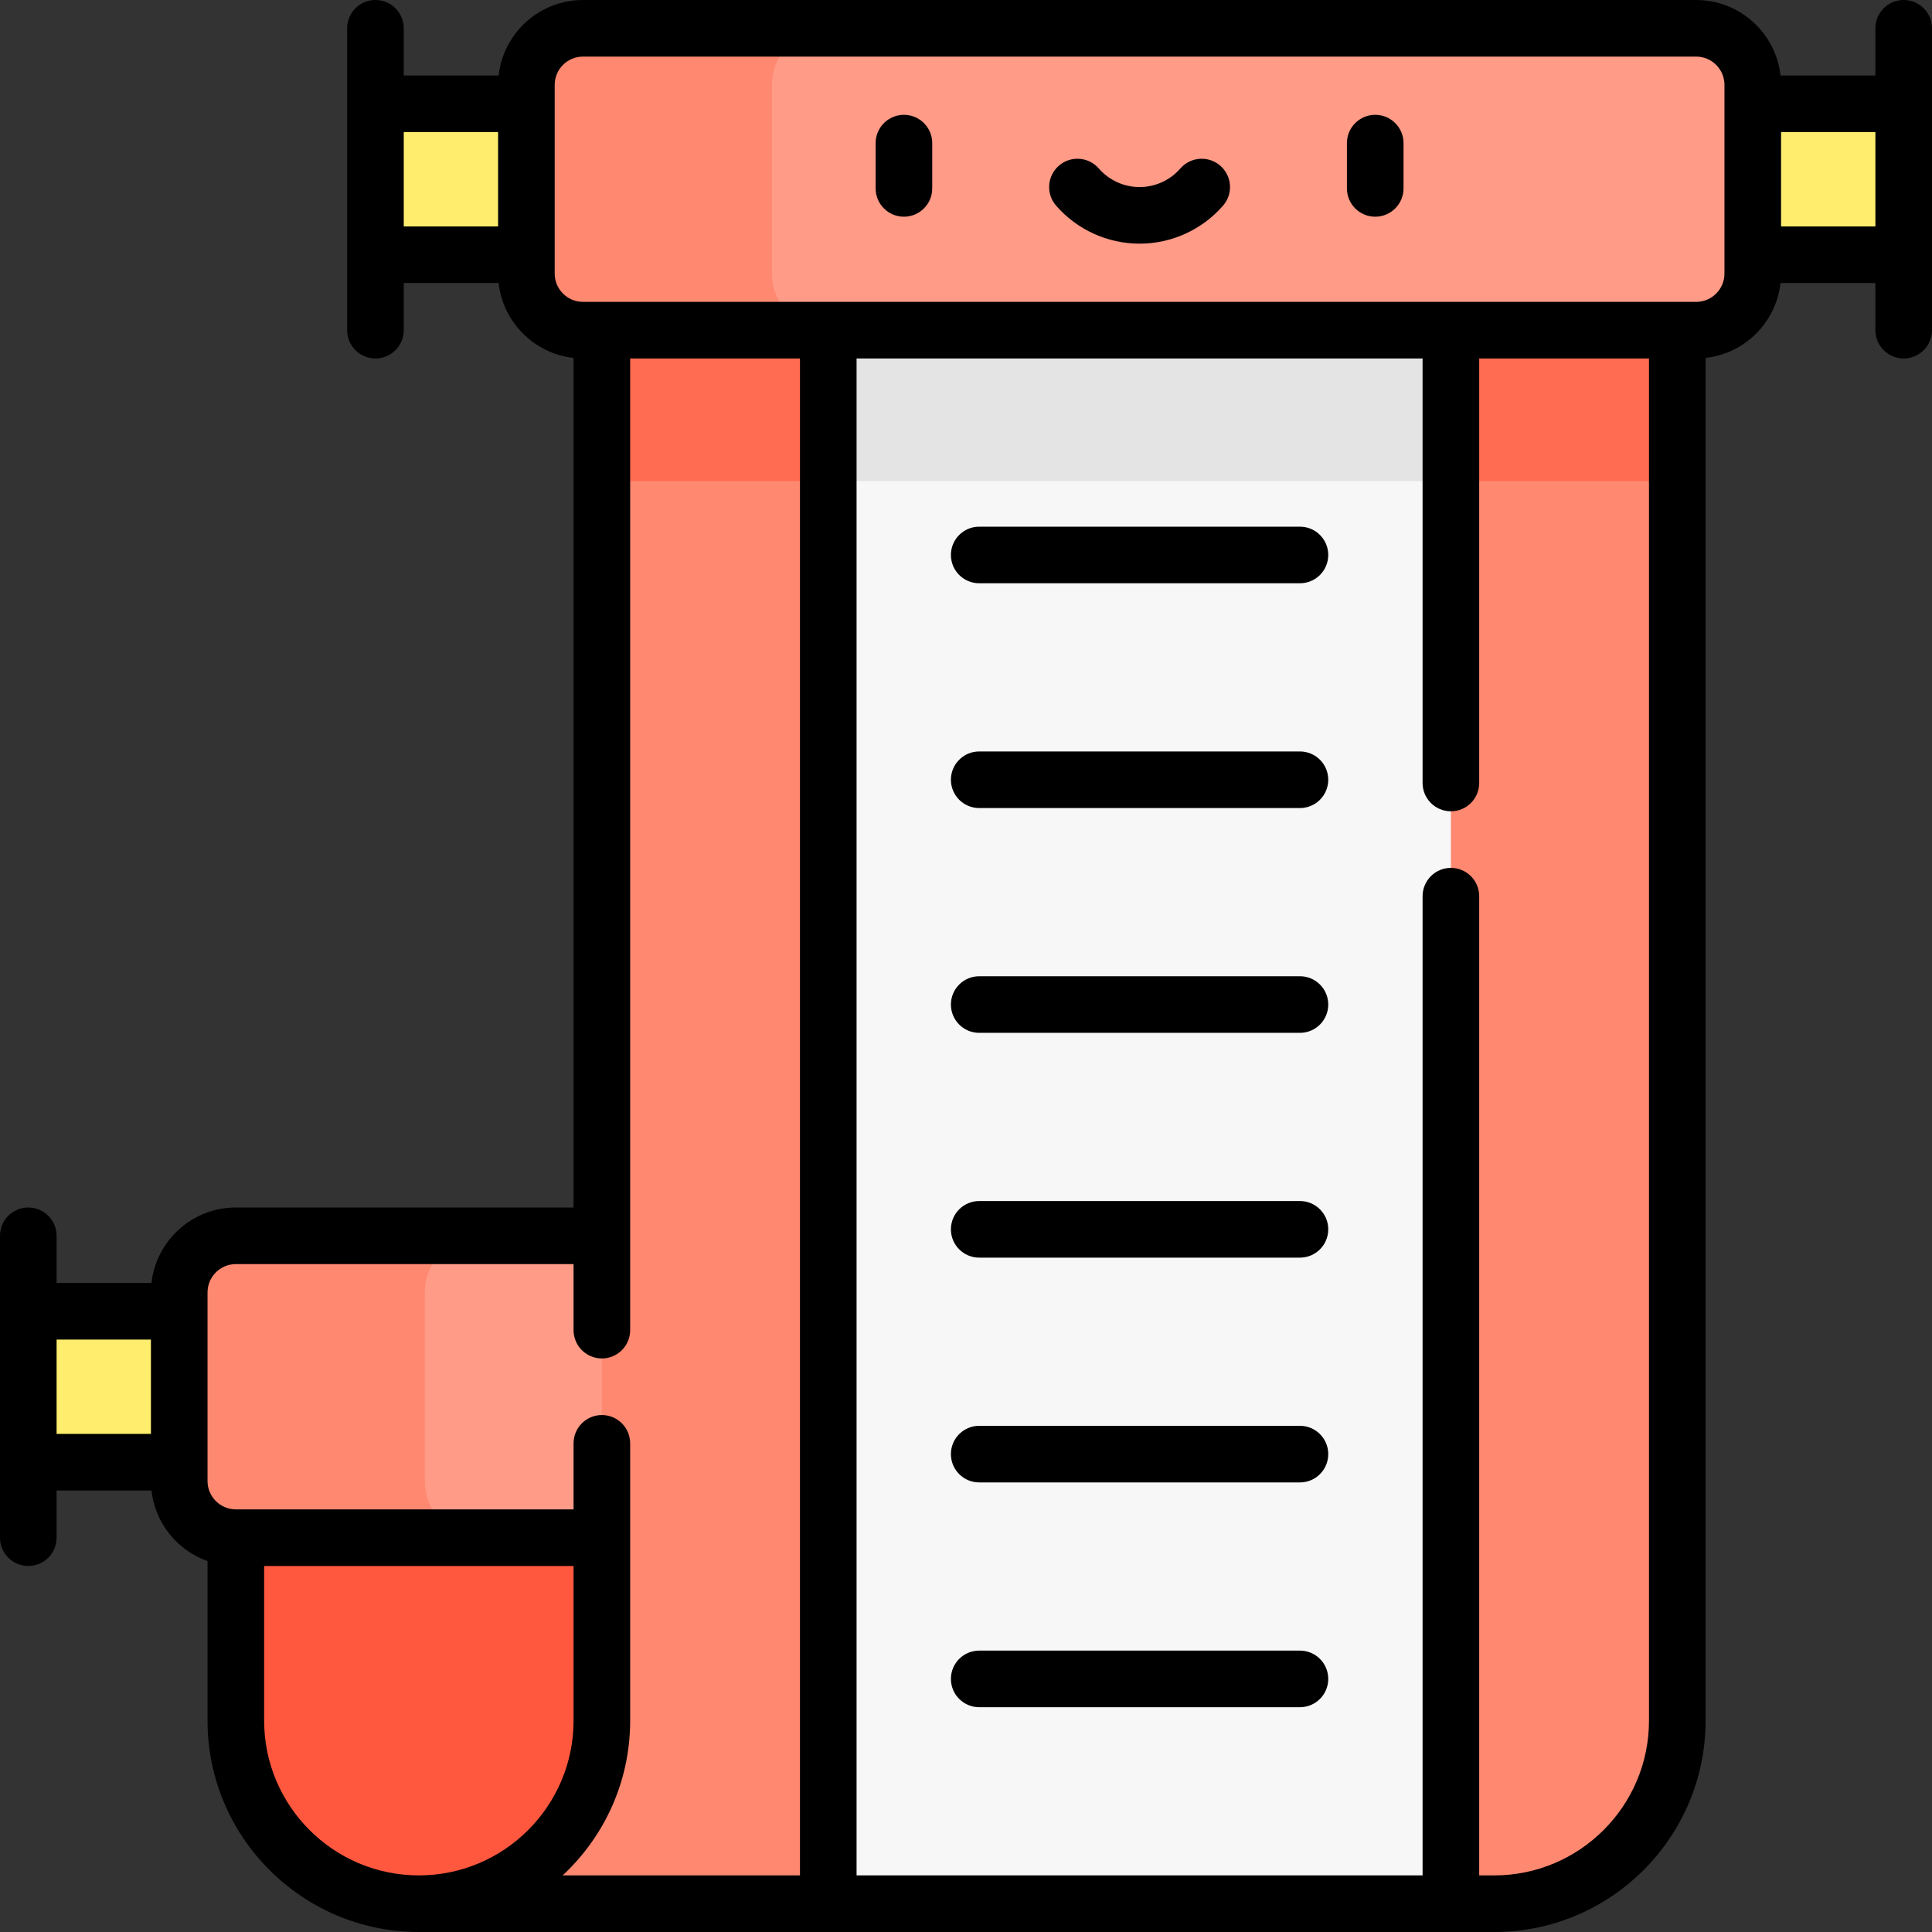 <svg id="Capa_1" enable-background="new 0 0 512 512" height="512" viewBox="0 0 512 512" width="512" xmlns="http://www.w3.org/2000/svg"><rect x="0" y="0" width="512" height="512" fill="#333333" stroke="none"/><g><g><path d="m191.021 407.5-16.532 50.874c-8.938 27.505-34.569 46.126-63.489 46.126-26.786 0-48.5-21.714-48.5-48.5v-68.5z" fill="#ff583e"/></g><g><path d="m7.5 347.5h66.287v40h-66.287z" fill="#ffee6e"/></g><g><path d="m191.021 327.5v80h-128.521c-8.284 0-15-6.716-15-15v-50c0-8.284 6.716-15 15-15z" fill="#ff9b87"/></g><g><path d="m112.574 392.5v-50c0-8.284 6.716-15 15-15h-65.074c-8.284 0-15 6.716-15 15v50c0 8.284 6.716 15 15 15h65.074c-8.284 0-15-6.716-15-15z" fill="#ff8870"/></g><g><path d="m159.5 456c0 26.786-21.714 48.5-48.5 48.5h108.5l82.5-38.655 82.5 38.655h11.5c26.786 0 48.5-21.714 48.5-48.5v-408.5h-285z" fill="#ff8870"/></g><g><path d="m159.5 47.5h285v80h-285z" fill="#ff6c52"/></g><g><path d="m73.5 193.5h457v165h-457z" fill="#f7f7f7" transform="matrix(0 -1 1 0 26 578)"/></g><g><path d="m219.5 47.5h165v80h-165z" fill="#e4e4e4"/></g><g><path d="m99.5 27.5h405v40h-405z" fill="#ffee6e"/></g><g><path d="m464.5 22.5v50c0 8.284-6.716 15-15 15h-295c-8.284 0-15-6.716-15-15v-50c0-8.284 6.716-15 15-15h295c8.284 0 15 6.716 15 15z" fill="#ff9b87"/></g><g><path d="m204.575 72.5v-50c0-8.284 6.716-15 15-15h-65.075c-8.284 0-15 6.716-15 15v50c0 8.284 6.716 15 15 15h65.074c-8.284 0-14.999-6.716-14.999-15z" fill="#ff8870"/></g><g><path d="m504.5 0c-4.142 0-7.5 3.357-7.5 7.5v12.5h-25.142c-1.248-11.234-10.797-20-22.358-20h-295c-11.561 0-21.11 8.766-22.358 20h-25.142v-12.5c0-4.143-3.358-7.5-7.5-7.5s-7.5 3.357-7.5 7.5v80c0 4.143 3.358 7.5 7.5 7.5s7.5-3.357 7.5-7.5v-12.5h25.142c1.157 10.412 9.445 18.701 19.858 19.858v225.142h-89.5c-11.561 0-21.11 8.766-22.358 20h-25.142v-12.5c0-4.143-3.358-7.5-7.5-7.5s-7.5 3.357-7.5 7.5v80c0 4.143 3.358 7.5 7.5 7.5s7.5-3.357 7.5-7.5v-12.5h25.142c.964 8.679 6.883 15.882 14.858 18.71v42.29c0 30.879 25.122 56 56 56h285c30.878 0 56-25.121 56-56v-361.142c10.413-1.157 18.701-9.445 19.858-19.858h25.142v12.5c0 4.143 3.358 7.5 7.5 7.5s7.5-3.357 7.5-7.5v-80c0-4.143-3.358-7.5-7.5-7.5zm-397.5 35h25v25h-25zm-92 320h25v25h-25zm96 142c-22.607 0-41-18.393-41-41v-41h82v41c0 22.607-18.393 41-41 41zm56-41v-73.5c0-4.143-3.358-7.5-7.5-7.5s-7.5 3.357-7.5 7.5v17.5h-89.5c-4.136 0-7.5-3.364-7.5-7.5v-50c0-4.136 3.364-7.5 7.5-7.5h89.5v17.5c0 4.143 3.358 7.5 7.5 7.5s7.5-3.357 7.5-7.5v-257.5h45v402h-62.894c11.003-10.232 17.894-24.826 17.894-41zm229 41h-4v-259.5c0-4.143-3.358-7.5-7.5-7.5s-7.5 3.357-7.5 7.5v259.5h-150v-402h150v112.5c0 4.143 3.358 7.5 7.5 7.5s7.5-3.357 7.5-7.5v-112.5h45v361c0 22.607-18.393 41-41 41zm61-424.5c0 4.136-3.364 7.5-7.5 7.5h-295c-4.136 0-7.5-3.364-7.5-7.5v-50c0-4.136 3.364-7.5 7.5-7.5h295c4.136 0 7.5 3.364 7.5 7.5zm15-12.5v-25h25v25z"/><path d="m344.5 139.571h-85c-4.142 0-7.5 3.357-7.5 7.5s3.358 7.5 7.5 7.5h85c4.142 0 7.5-3.357 7.5-7.5s-3.358-7.5-7.5-7.5z"/><path d="m344.5 199.143h-85c-4.142 0-7.5 3.357-7.5 7.5s3.358 7.5 7.5 7.5h85c4.142 0 7.5-3.357 7.5-7.5s-3.358-7.5-7.5-7.5z"/><path d="m344.5 258.714h-85c-4.142 0-7.5 3.357-7.5 7.5s3.358 7.5 7.5 7.5h85c4.142 0 7.5-3.357 7.5-7.5s-3.358-7.5-7.5-7.5z"/><path d="m344.5 318.286h-85c-4.142 0-7.5 3.357-7.5 7.5s3.358 7.5 7.5 7.5h85c4.142 0 7.5-3.357 7.5-7.5s-3.358-7.5-7.5-7.5z"/><path d="m344.5 377.857h-85c-4.142 0-7.5 3.357-7.5 7.5s3.358 7.5 7.5 7.5h85c4.142 0 7.5-3.357 7.5-7.5s-3.358-7.5-7.5-7.5z"/><path d="m344.5 437.429h-85c-4.142 0-7.5 3.357-7.5 7.5s3.358 7.5 7.5 7.5h85c4.142 0 7.5-3.357 7.5-7.5s-3.358-7.5-7.5-7.5z"/></g><g><g><path d="m239.551 57.429c-4.142 0-7.5-3.357-7.5-7.5v-12c0-4.143 3.358-7.5 7.5-7.5s7.5 3.357 7.5 7.5v12c0 4.142-3.358 7.5-7.5 7.5z"/></g><g><path d="m364.449 57.429c-4.142 0-7.5-3.357-7.5-7.5v-12c0-4.143 3.358-7.5 7.5-7.5s7.5 3.357 7.5 7.5v12c0 4.142-3.358 7.5-7.5 7.5z"/></g><g><path d="m302 64.571c-8.478 0-16.54-3.671-22.119-10.072-2.721-3.123-2.396-7.86.727-10.582 3.124-2.721 7.86-2.396 10.582.727 2.729 3.132 6.669 4.928 10.81 4.928s8.081-1.796 10.81-4.928c2.721-3.123 7.458-3.447 10.582-.727 3.123 2.722 3.448 7.459.727 10.582-5.579 6.401-13.641 10.072-22.119 10.072z"/></g></g></g></svg>